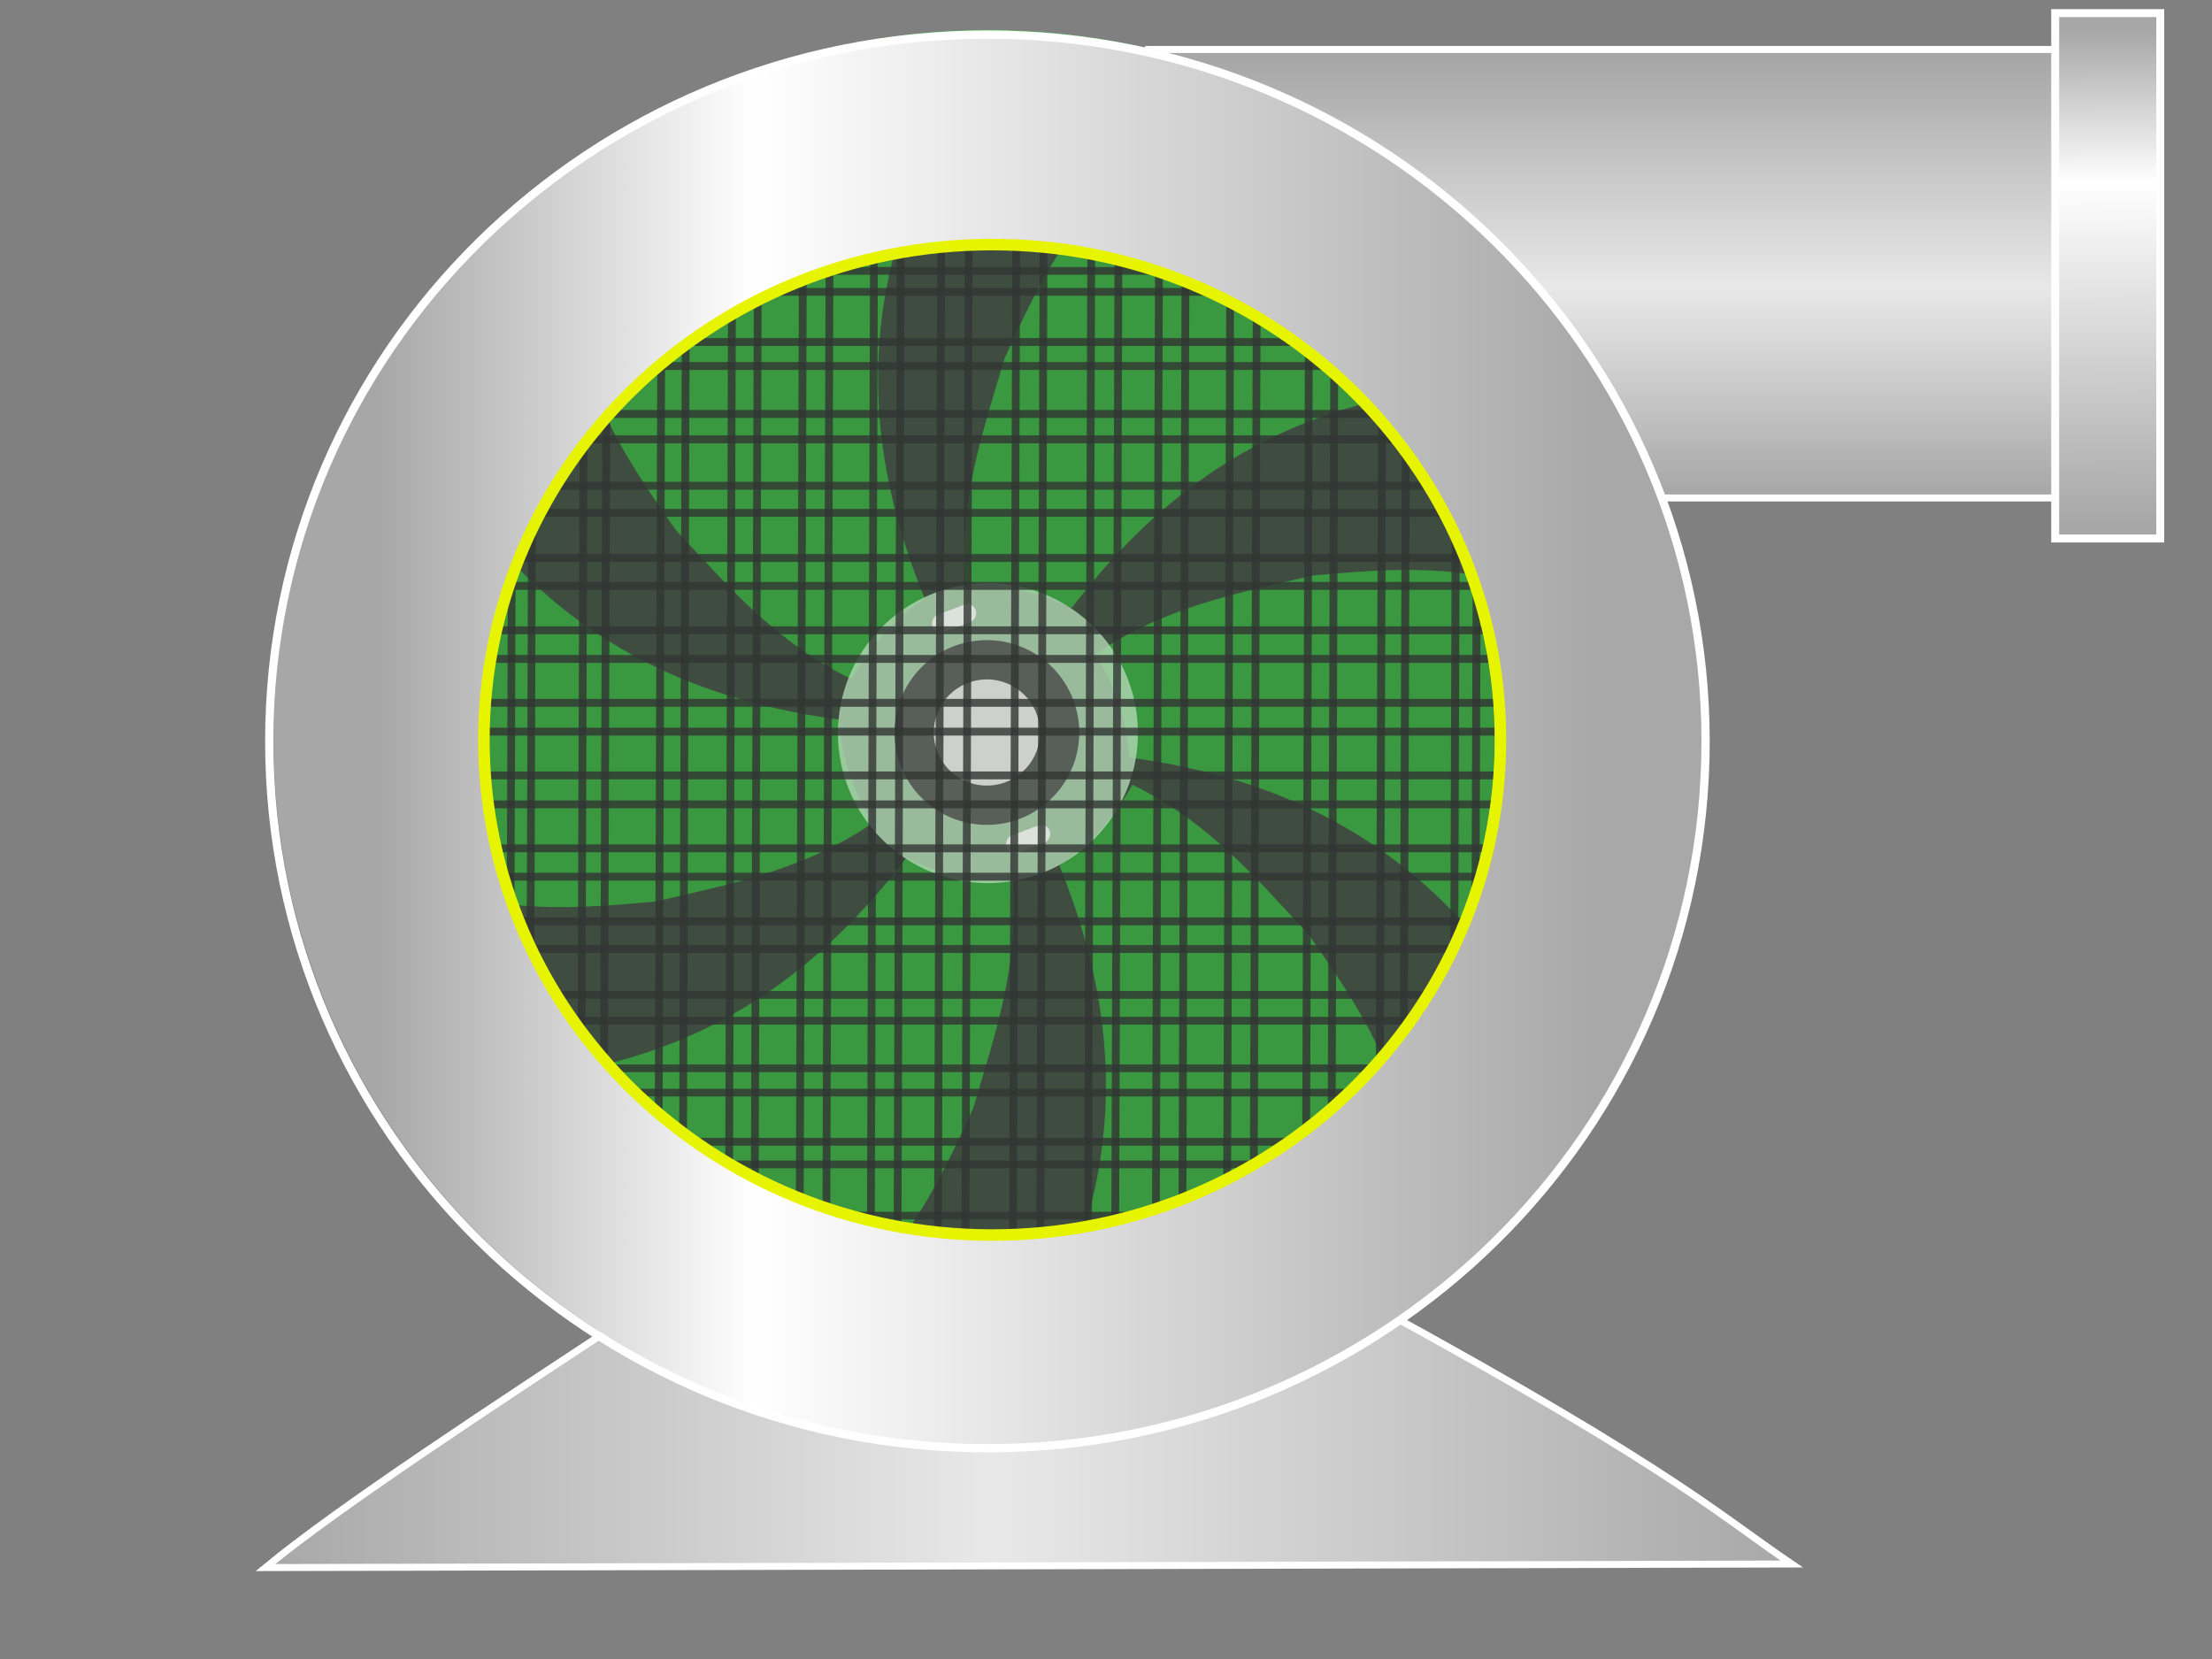 <svg width="100" height="75" viewBox="0 0 100 75" fill="none" xmlns="http://www.w3.org/2000/svg"  oncontextmenu="return false">
<rect x="0" y="0" width="100" height="75" fill="#808080" stroke="none"/>
<g id="FanOn_final 1">
<g id="Q_ON 1">
<g id="g22003">
<g id="layer2">
<path id="path12903" d="M76.746 33.462C76.746 41.866 73.439 49.932 67.538 55.917C61.638 61.902 53.62 65.324 45.217 65.444C36.814 65.563 28.701 62.371 22.633 56.556C16.565 50.742 13.029 42.773 12.79 34.373C12.55 25.972 15.627 17.815 21.355 11.664C27.082 5.514 35 1.865 43.396 1.507C51.792 1.148 59.993 4.108 66.224 9.747C72.455 15.387 76.216 23.252 76.695 31.642" fill="#3F4C40"/>
</g>
<g id="layer4">
<path id="rect29661" d="M62.038 58.996C55.773 60.081 51.786 59.129 44.815 59.166C38.582 59.197 34.989 59.84 29.199 59.021C22.195 63.62 15.247 68.179 12 70.867L81 70.705C79.443 69.652 78.146 68.625 75.745 67.037C73.108 65.292 69.141 62.871 62.038 58.996Z" fill="url(#paint0_linear_125_2)" stroke="white" stroke-width="0.316" stroke-linecap="square"/>
</g>
<g id="layer1">
<path id="rect6772" opacity="0.801" d="M63.511 51.684C60.191 57.5 55.901 58.614 52.243 58.803C51.576 58.837 50.568 58.728 49.976 58.73C49.085 58.221 48.501 57.48 48.724 56.495C50.852 50.324 50.134 44.64 47.889 39.122C49.483 38.059 50.444 36.8 51.196 35.476C54.704 37.195 56.839 39.768 59.15 42.232C61.173 45.132 63.209 48.099 63.511 51.684L63.511 51.684Z" fill="#39AB40"/>
<path id="path9203" opacity="0.801" d="M26.18 14.498C29.501 8.682 33.791 7.568 37.449 7.379C38.116 7.344 39.123 7.453 39.716 7.452C40.607 7.961 41.191 8.703 40.967 9.687C38.839 15.858 39.558 21.542 41.803 27.06C40.209 28.123 39.247 29.382 38.496 30.706C34.988 28.987 32.853 26.414 30.541 23.95C28.519 21.05 26.483 18.083 26.18 14.498Z" fill="#39AB40"/>
<path id="path9205" opacity="0.801" d="M19.266 39.846C15.868 34.075 17.033 29.798 18.686 26.53C18.988 25.934 19.583 25.114 19.877 24.599C20.761 24.079 21.695 23.94 22.438 24.623C26.736 29.536 32.026 31.737 37.93 32.53C38.06 34.441 38.675 35.901 39.451 37.212C36.216 39.402 32.922 39.976 29.636 40.758C26.115 41.072 22.528 41.365 19.266 39.846H19.266Z" fill="#39AB40"/>
<path id="path9207" opacity="0.801" d="M69.716 26.929C73.114 32.7 71.949 36.977 70.296 40.245C69.994 40.841 69.399 41.661 69.105 42.175C68.221 42.696 67.288 42.835 66.544 42.152C62.246 37.239 56.956 35.038 51.052 34.245C50.922 32.333 50.307 30.873 49.531 29.563C52.766 27.373 56.06 26.799 59.346 26.017C62.868 25.703 66.454 25.41 69.716 26.929V26.929Z" fill="#39AB40"/>
<path id="path9209" opacity="0.801" d="M51.34 7.646C58.036 7.553 61.175 10.683 63.195 13.738C63.564 14.296 63.981 15.219 64.283 15.729C64.297 16.755 63.955 17.634 62.994 17.941C56.597 19.242 52.065 22.747 48.452 27.483C46.726 26.65 45.153 26.461 43.631 26.486C43.331 22.591 44.463 19.445 45.412 16.203C46.883 12.988 48.405 9.727 51.34 7.646V7.646Z" fill="#39AB40"/>
<path id="path9211" opacity="0.801" d="M38.081 58.623C31.384 58.717 28.246 55.587 26.226 52.532C25.857 51.974 25.44 51.051 25.138 50.541C25.124 49.515 25.466 48.635 26.427 48.328C32.824 47.027 37.356 43.522 40.969 38.786C42.695 39.62 44.268 39.809 45.79 39.783C46.09 43.679 44.958 46.825 44.009 50.066C42.538 53.281 41.016 56.542 38.081 58.623V58.623Z" fill="#39AB40"/>
<path id="path9235" opacity="0.801" d="M38.664 36.307C37.833 34.73 37.656 32.891 38.171 31.185C38.686 29.479 39.852 28.045 41.416 27.192C42.98 26.338 44.818 26.135 46.531 26.626C48.243 27.116 49.694 28.261 50.57 29.813C51.445 31.365 51.674 33.199 51.208 34.919C50.742 36.639 49.618 38.106 48.078 39.003C46.539 39.9 44.708 40.156 42.982 39.714C41.256 39.273 39.773 38.169 38.854 36.643" fill="#B0D6B2"/>
<path id="rect9339" opacity="0.801" d="M46.026 38.544L47.2 38.104C47.414 38.023 47.529 37.782 47.456 37.566C47.383 37.349 47.15 37.238 46.936 37.319L45.761 37.759C45.547 37.839 45.433 38.08 45.505 38.297C45.579 38.514 45.811 38.624 46.026 38.544Z" fill="#ECECEC"/>
<path id="rect9339-8" opacity="0.801" d="M42.679 28.566L43.853 28.126C44.068 28.045 44.182 27.804 44.109 27.587C44.036 27.371 43.803 27.26 43.589 27.34L42.415 27.781C42.2 27.861 42.086 28.102 42.159 28.319C42.232 28.536 42.465 28.646 42.679 28.566Z" fill="#ECECEC"/>
<path id="path11875" opacity="0.801" d="M40.92 35.062C40.408 34.091 40.299 32.958 40.616 31.907C40.934 30.857 41.651 29.973 42.614 29.448C43.578 28.922 44.709 28.797 45.764 29.099C46.819 29.402 47.713 30.107 48.252 31.063C48.791 32.018 48.932 33.148 48.645 34.207C48.358 35.266 47.666 36.17 46.718 36.722C45.77 37.275 44.642 37.432 43.579 37.16C42.516 36.888 41.603 36.209 41.037 35.269" fill="#494949"/>
<path id="path11966" opacity="0.801" d="M42.49 34.234C42.196 33.676 42.133 33.024 42.316 32.42C42.498 31.816 42.911 31.308 43.465 31.006C44.019 30.704 44.669 30.632 45.276 30.806C45.882 30.98 46.396 31.385 46.706 31.935C47.016 32.484 47.097 33.134 46.932 33.743C46.767 34.352 46.369 34.871 45.824 35.189C45.279 35.507 44.63 35.597 44.019 35.441C43.408 35.284 42.883 34.893 42.557 34.353" fill="#ECECEC"/>
</g>
<path id="rect15660" d="M51.775 2.237H94.201V22.512H70.313C65.984 11.628 59.89 4.677 51.775 2.237Z" fill="url(#paint1_linear_125_2)" stroke="white" stroke-width="0.317"/>
<path id="rect26505" d="M97.661 0.593H92.911V24.344H97.661V0.593Z" fill="url(#paint2_linear_125_2)" stroke="white" stroke-width="0.359" stroke-linecap="square"/>
<g id="layer5">
<path id="rect6140" opacity="0.801" d="M68.001 12.247H21.812V13.194H68.001V12.247Z" stroke="#323634" stroke-width="0.35" stroke-linecap="square"/>
<path id="rect6140-0" opacity="0.801" d="M70.528 15.462H18.502V16.547H70.528V15.462Z" stroke="#323634" stroke-width="0.357" stroke-linecap="square"/>
<path id="rect6140-5" opacity="0.801" d="M72.874 18.715H16.939V19.862H72.874V18.715Z" stroke="#323634" stroke-width="0.359" stroke-linecap="square"/>
<path id="rect6140-6" opacity="0.801" d="M73.654 21.959H15.039V23.186H73.654V21.959Z" stroke="#323634" stroke-width="0.356" stroke-linecap="square"/>
<path id="rect6140-8" opacity="0.801" d="M74.883 25.225H14.146V26.488H74.883V25.225Z" stroke="#323634" stroke-width="0.357" stroke-linecap="square"/>
<path id="rect6140-4" opacity="0.801" d="M75.441 28.493H13.364V29.789H75.441V28.493Z" stroke="#323634" stroke-width="0.357" stroke-linecap="square"/>
<path id="rect6140-2" opacity="0.801" d="M75.721 31.773H13.197V33.076H75.721V31.773Z" stroke="#323634" stroke-width="0.357" stroke-linecap="square"/>
<path id="rect6140-9" opacity="0.801" d="M75.441 35.054H13.029V36.364H75.441V35.054Z" stroke="#323634" stroke-width="0.356" stroke-linecap="square"/>
<path id="rect6140-0-6" opacity="0.801" d="M75.106 38.352H13.699V39.634H75.106V38.352Z" stroke="#323634" stroke-width="0.357" stroke-linecap="square"/>
<path id="rect6140-5-1" opacity="0.801" d="M74.436 41.652H14.481V42.902H74.436V41.652Z" stroke="#323634" stroke-width="0.357" stroke-linecap="square"/>
<path id="rect6140-6-5" opacity="0.801" d="M73.338 44.978H16.475V46.144H73.338V44.978Z" stroke="#323634" stroke-width="0.35" stroke-linecap="square"/>
<path id="rect6140-8-7" opacity="0.801" d="M71.739 48.295H18.074V49.395H71.739V48.295Z" stroke="#323634" stroke-width="0.346" stroke-linecap="square"/>
<path id="rect6140-4-1" opacity="0.801" d="M69.811 51.618H20.003V52.64H69.811V51.618Z" stroke="#323634" stroke-width="0.351" stroke-linecap="square"/>
<path id="rect6140-2-3" opacity="0.801" d="M67.197 54.956H22.617V55.87H67.197V54.956Z" stroke="#323634" stroke-width="0.348" stroke-linecap="square"/>
<path id="rect6383" opacity="0.801" d="M23.18 11.887L23.035 56.103L23.941 56.106L24.086 11.89L23.18 11.887Z" stroke="#323634" stroke-width="0.348" stroke-linecap="square"/>
<path id="rect6385" opacity="0.801" d="M26.414 8.996L26.25 59.016L27.275 59.019L27.439 8.999L26.414 8.996Z" stroke="#323634" stroke-width="0.352" stroke-linecap="square"/>
<path id="rect6387" opacity="0.801" d="M29.921 7.079L29.744 60.938L30.849 60.941L31.025 7.082L29.921 7.079Z" stroke="#323634" stroke-width="0.352" stroke-linecap="square"/>
<path id="rect6389" opacity="0.801" d="M33.117 5.666L32.931 62.372L34.093 62.375L34.28 5.669L33.117 5.666Z" stroke="#323634" stroke-width="0.352" stroke-linecap="square"/>
<path id="rect6391" opacity="0.801" d="M36.319 4.636L36.126 63.423L37.331 63.426L37.524 4.64L36.319 4.636Z" stroke="#323634" stroke-width="0.352" stroke-linecap="square"/>
<path id="rect6393" opacity="0.801" d="M39.538 2.782L39.344 63.803L40.552 63.807L40.746 2.786L39.538 2.782Z" stroke="#323634" stroke-width="0.352" stroke-linecap="square"/>
<path id="rect6395" opacity="0.801" d="M42.574 3.04L42.375 64.401L43.619 64.405L43.818 3.044L42.574 3.04Z" stroke="#323634" stroke-width="0.352" stroke-linecap="square"/>
<path id="rect6397" opacity="0.801" d="M45.967 3.173L45.769 64.18L47.004 64.184L47.201 3.177L45.967 3.173Z" stroke="#323634" stroke-width="0.352" stroke-linecap="square"/>
<path id="rect6399" opacity="0.801" d="M49.358 3.778L49.161 63.707L50.39 63.711L50.587 3.782L49.358 3.778Z" stroke="#323634" stroke-width="0.352" stroke-linecap="square"/>
<path id="rect6401" opacity="0.801" d="M52.421 3.591L52.229 63.012L53.429 63.016L53.621 3.595L52.421 3.591Z" stroke="#323634" stroke-width="0.352" stroke-linecap="square"/>
<path id="rect6403" opacity="0.801" d="M55.641 4.808L55.448 62.213L56.65 62.217L56.843 4.812L55.641 4.808Z" stroke="#323634" stroke-width="0.352" stroke-linecap="square"/>
<path id="rect6405" opacity="0.801" d="M59.202 6.059L59.017 60.664L60.168 60.668L60.353 6.063L59.202 6.059Z" stroke="#323634" stroke-width="0.353" stroke-linecap="square"/>
<path id="rect6407" opacity="0.801" d="M62.516 7.832L62.343 58.992L63.422 58.996L63.595 7.835L62.516 7.832Z" stroke="#323634" stroke-width="0.359" stroke-linecap="square"/>
<path id="rect6409" opacity="0.801" d="M65.852 10.858L65.699 56.541L66.654 56.545L66.807 10.861L65.852 10.858Z" stroke="#323634" stroke-width="0.359" stroke-linecap="square"/>
</g>
<g id="layer3">
<path id="path13010" d="M45.689 1.378C44.899 1.353 44.108 1.357 43.319 1.391C34.922 1.75 27.004 5.399 21.277 11.549C15.55 17.699 12.473 25.857 12.712 34.257C12.951 42.658 16.487 50.627 22.555 56.441C28.624 62.256 36.736 65.448 45.14 65.328C53.543 65.209 61.561 61.786 67.461 55.802C73.361 49.817 76.669 41.751 76.669 33.347L76.617 31.526C76.162 23.545 72.735 16.024 67.01 10.443C61.286 4.863 53.679 1.629 45.689 1.378ZM45.564 5.334C52.566 5.554 59.231 8.388 64.247 13.278C69.263 18.167 72.266 24.758 72.665 31.752L72.71 33.347C72.71 40.711 69.812 47.779 64.642 53.023C59.473 58.267 52.446 61.265 45.083 61.37C37.72 61.475 30.611 58.678 25.294 53.583C19.977 48.488 16.879 41.505 16.669 34.144C16.46 26.783 19.156 19.635 24.174 14.246C29.193 8.857 36.131 5.66 43.488 5.346C44.18 5.316 44.873 5.312 45.564 5.334V5.334Z" fill="#46E453"/>
</g>
<path id="path1044" d="M44.685 60.618C59.932 60.618 72.293 48.439 72.293 33.416C72.293 18.392 59.932 6.213 44.685 6.213C29.437 6.213 17.076 18.392 17.076 33.416C17.076 48.439 29.437 60.618 44.685 60.618Z" stroke="url(#paint3_linear_125_2)" stroke-width="9.419"/>
<path id="path18314" d="M44.639 65.472C62.57 65.472 77.106 51.166 77.106 33.518C77.106 15.87 62.57 1.564 44.639 1.564C26.708 1.564 12.172 15.87 12.172 33.518C12.172 51.166 26.708 65.472 44.639 65.472Z" stroke="white" stroke-width="0.373"/>
<path id="path18314-2" d="M44.855 55.834C57.545 55.834 67.833 45.81 67.833 33.446C67.833 21.081 57.545 11.057 44.855 11.057C32.164 11.057 21.877 21.081 21.877 33.446C21.877 45.81 32.164 55.834 44.855 55.834Z" stroke="#E7F400" stroke-width="0.521"/>
</g>
</g>
</g>
<defs>
<linearGradient id="paint0_linear_125_2" x1="11.626" y1="64.926" x2="81.426" y2="64.926" gradientUnits="userSpaceOnUse">
<stop stop-color="#A7A7A7"/>
<stop offset="0.477" stop-color="#E9E9E9" stop-opacity="0.992"/>
<stop offset="1" stop-color="#A7A7A7"/>
</linearGradient>
<linearGradient id="paint1_linear_125_2" x1="77.805" y1="22.379" x2="77.805" y2="2.745" gradientUnits="userSpaceOnUse">
<stop stop-color="#A7A7A7"/>
<stop offset="0.477" stop-color="#E9E9E9" stop-opacity="0.992"/>
<stop offset="1" stop-color="#A7A7A7"/>
</linearGradient>
<linearGradient id="paint2_linear_125_2" x1="95.127" y1="1.385" x2="95.286" y2="23.711" gradientUnits="userSpaceOnUse">
<stop stop-color="#A7A7A7"/>
<stop offset="0.308" stop-color="white"/>
<stop offset="1" stop-color="#A7A7A7"/>
</linearGradient>
<linearGradient id="paint3_linear_125_2" x1="17.076" y1="33.416" x2="72.293" y2="33.416" gradientUnits="userSpaceOnUse">
<stop stop-color="#A7A7A7"/>
<stop offset="0.308" stop-color="white"/>
<stop offset="1" stop-color="#A8A8A8"/>
</linearGradient>
</defs>
</svg>
